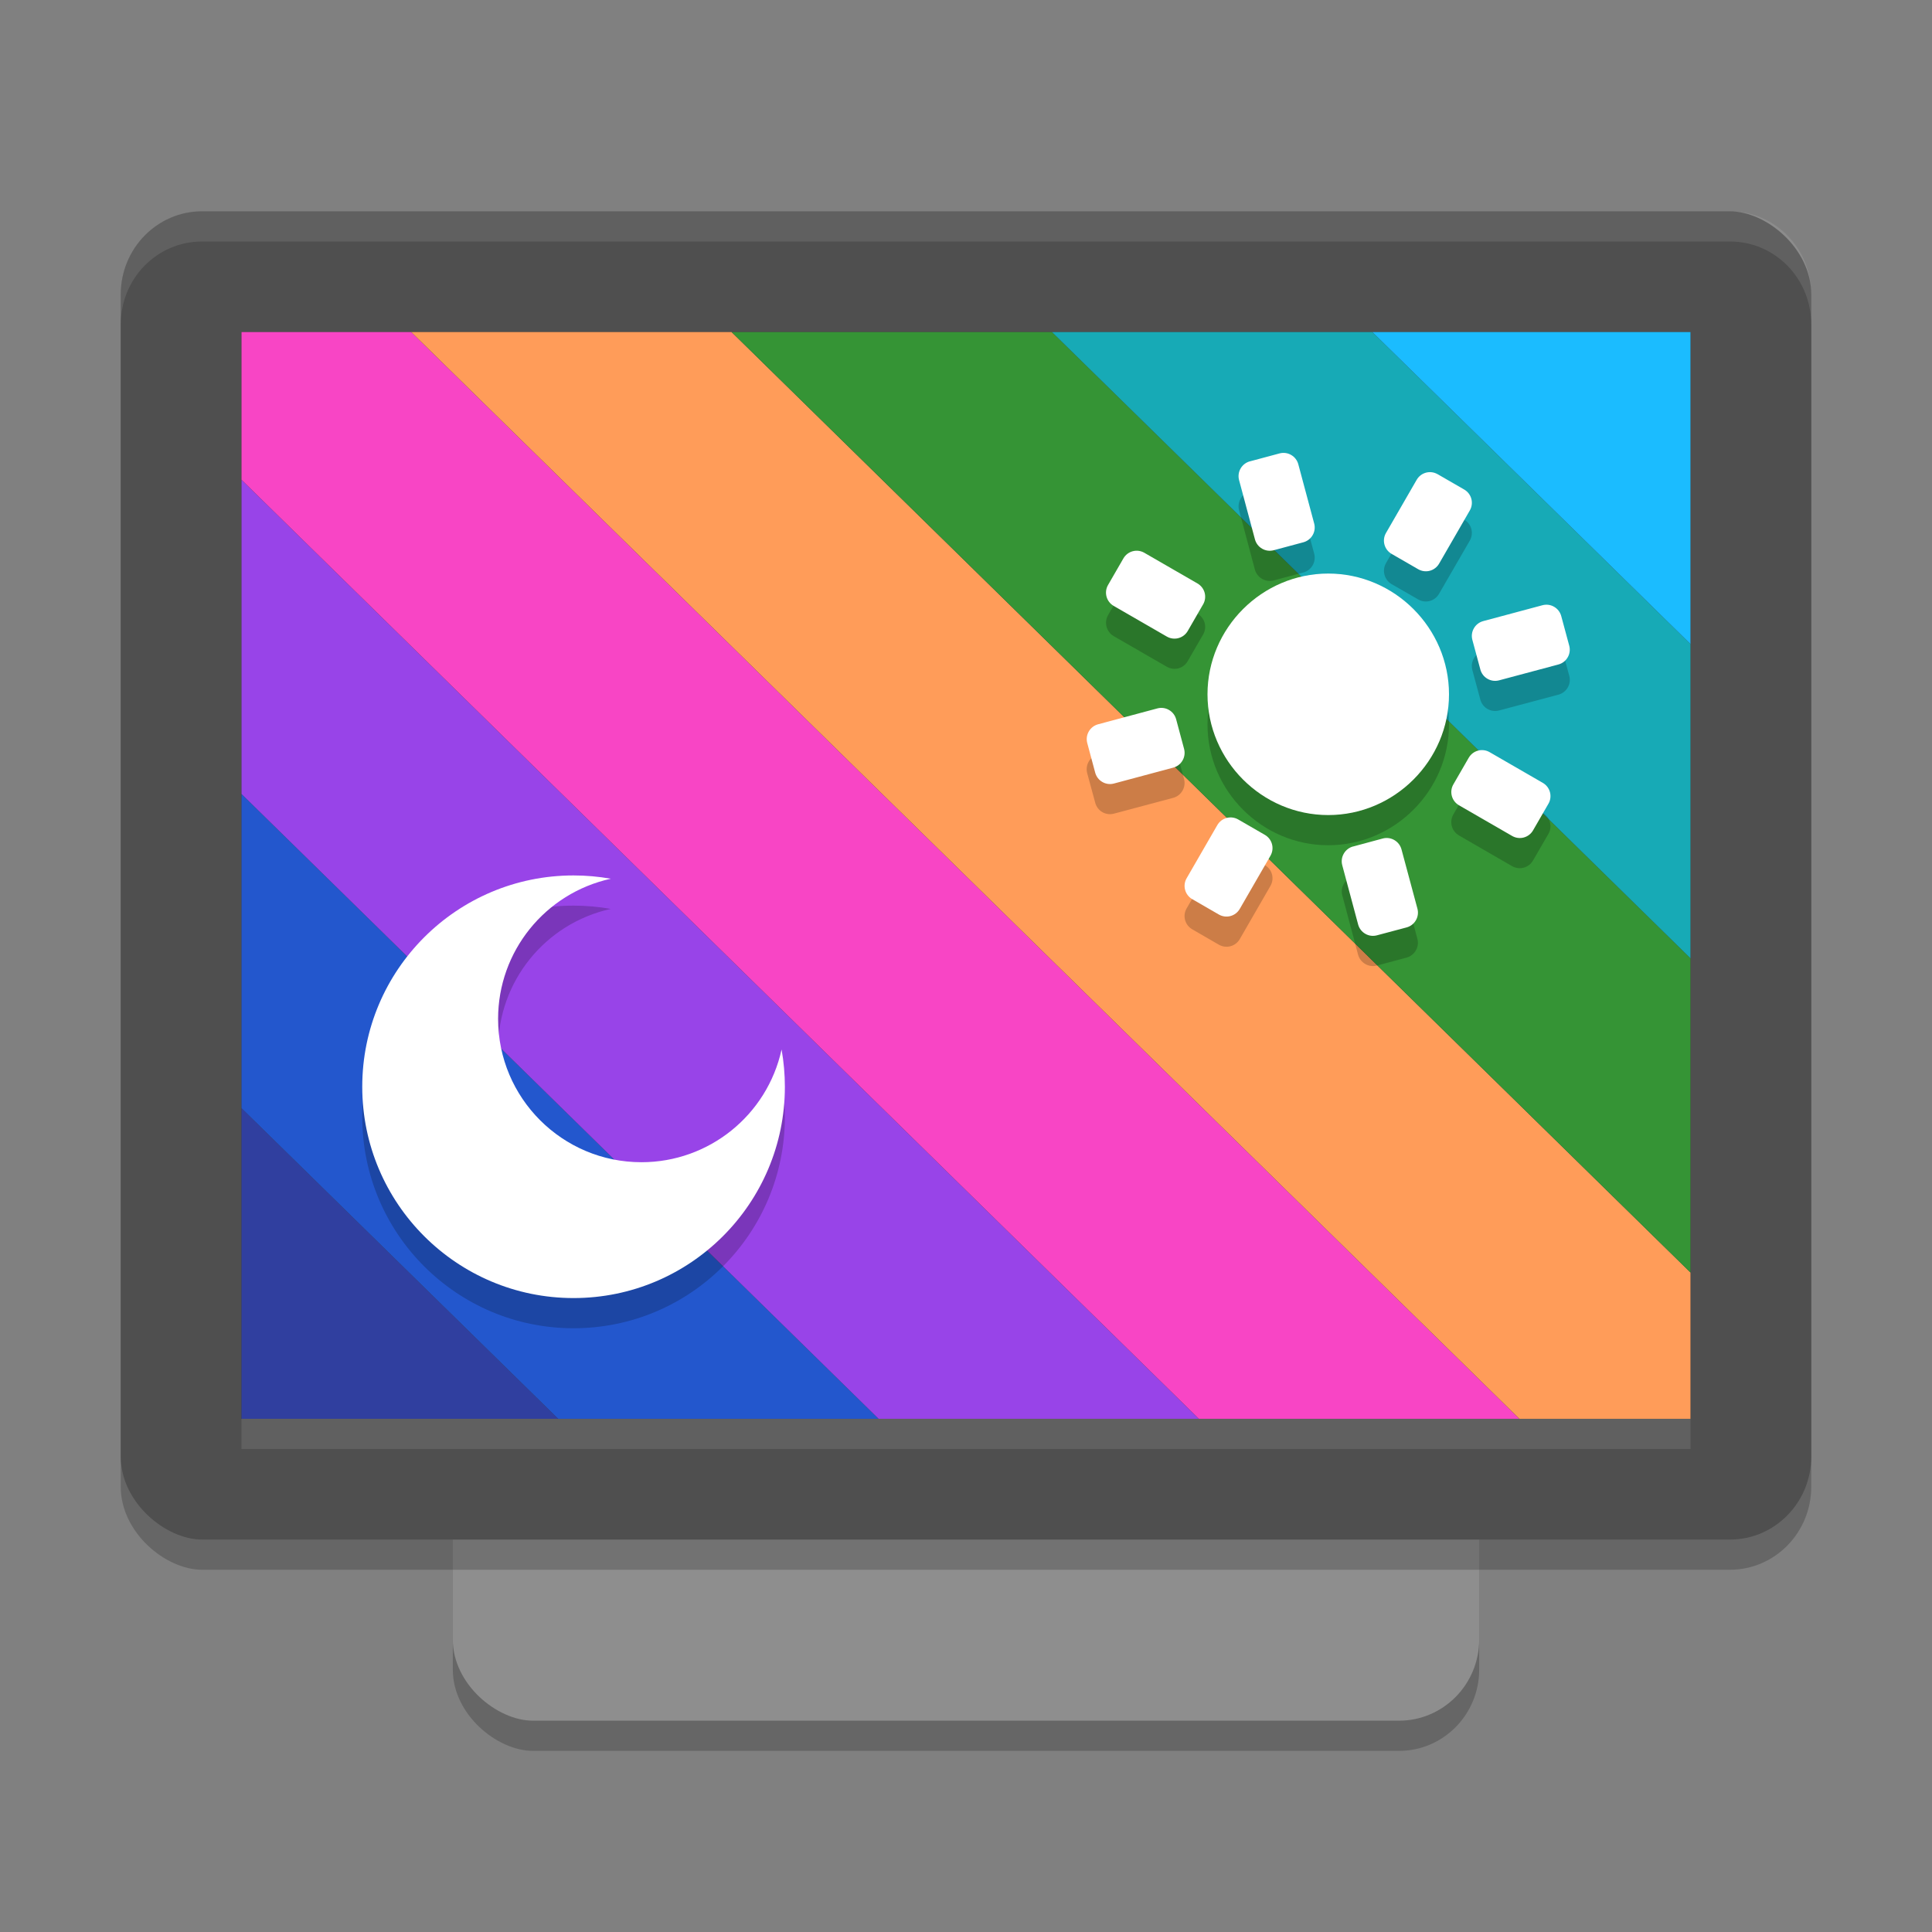 <svg xmlns="http://www.w3.org/2000/svg" width="64" height="64" version="1.1">
 <rect width="100%" height="100%" fill="#808080" stroke="none"/>
 <rect style="opacity:0.2" width="45.231" height="34" x="-58" y="-49" rx="2.692" ry="2.656" transform="matrix(0,-1,-1,0,0,0)"/>
 <rect style="fill:#8e8e8e" width="45.231" height="34" x="-57" y="-49" rx="2.692" ry="2.656" transform="matrix(0,-1,-1,0,0,0)"/>
 <rect style="opacity:0.2" width="44" height="56" x="-52" y="-60" rx="2.75" ry="2.692" transform="matrix(0,-1,-1,0,0,0)"/>
 <rect style="fill:#4f4f4f" width="44" height="56" x="-51" y="-60" rx="2.75" ry="2.692" transform="matrix(0,-1,-1,0,0,0)"/>
 <rect style="fill:#333333" width="36" height="48" x="-47" y="-56" rx="0" ry="0" transform="matrix(0,-1,-1,0,0,0)"/>
 <path style="fill:#303f9f" d="M 8,36.71 V 47 H 18.492 Z"/>
 <path style="fill:#2357cd" d="M 8,26.301 V 36.71 L 18.492,47 H 29.105 Z"/>
 <path style="fill:#9844e8" d="M 8,15.892 V 26.301 L 29.105,47 h 10.61 z"/>
 <path style="fill:#f845c5" d="m 8,11 v 4.892 L 39.715,47 H 50.331 L 13.622,11 Z"/>
 <path style="fill:#ff9c59" d="M 13.622,11 50.331,47 H 56 V 42.154 L 24.235,11 Z"/>
 <path style="fill:#359435" d="M 24.235,11 56,42.154 V 31.745 L 34.848,11 Z"/>
 <path style="fill:#17aab6" d="M 34.848,11 56,31.745 V 21.336 L 45.461,11 Z"/>
 <path style="fill:#1bbcff" d="M 45.461,11 56,21.336 V 11 Z"/>
 <path style="opacity:0.2" d="M 42.387,16.02 41.406,16.281 c -0.13,0.035 -0.241,0.121 -0.309,0.238 -0.067,0.117 -0.086,0.253 -0.051,0.383 l 0.523,1.965 c 0.035,0.13 0.121,0.241 0.238,0.309 0.117,0.067 0.257,0.086 0.387,0.051 l 0.98,-0.262 c 0.13,-0.035 0.241,-0.121 0.309,-0.238 0.068,-0.117 0.086,-0.257 0.051,-0.387 l -0.527,-1.961 c -0.035,-0.13 -0.118,-0.241 -0.234,-0.309 -0.117,-0.067 -0.257,-0.086 -0.387,-0.051 z m 4.852,0.637 c -0.125,0.034 -0.238,0.116 -0.309,0.238 l -1.016,1.758 c -0.068,0.117 -0.086,0.257 -0.051,0.387 0.035,0.13 0.118,0.241 0.234,0.309 l 0.883,0.508 c 0.244,0.141 0.551,0.057 0.691,-0.188 L 48.688,17.91 c 0.141,-0.244 0.06,-0.554 -0.184,-0.695 L 47.625,16.707 c -0.122,-0.07 -0.261,-0.084 -0.387,-0.051 z m -9.715,2.602 c -0.125,0.034 -0.238,0.116 -0.309,0.238 L 36.707,20.375 c -0.068,0.117 -0.086,0.257 -0.051,0.387 0.035,0.13 0.118,0.241 0.234,0.309 l 1.762,1.016 c 0.244,0.141 0.551,0.06 0.691,-0.184 l 0.512,-0.883 c 0.141,-0.244 0.057,-0.551 -0.188,-0.691 L 37.906,19.312 C 37.784,19.242 37.649,19.224 37.523,19.258 Z M 44,20 c -2.195,0 -4,1.805 -4,4 0,2.195 1.805,4 4,4 2.195,0 4,-1.805 4,-4 0,-2.195 -1.805,-4 -4,-4 z m 7.098,1.047 -1.965,0.527 c -0.13,0.035 -0.241,0.117 -0.309,0.234 -0.068,0.117 -0.086,0.257 -0.051,0.387 l 0.266,0.984 c 0.036,0.128 0.119,0.238 0.234,0.305 0.117,0.068 0.257,0.086 0.387,0.051 L 51.625,23.012 c 0.13,-0.035 0.241,-0.121 0.309,-0.238 0.068,-0.117 0.086,-0.253 0.051,-0.383 L 51.719,21.406 c -0.035,-0.13 -0.121,-0.241 -0.238,-0.309 -0.117,-0.067 -0.253,-0.086 -0.383,-0.051 z M 38.34,24.465 36.375,24.992 c -0.13,0.035 -0.241,0.118 -0.309,0.234 -0.067,0.117 -0.086,0.257 -0.051,0.387 l 0.266,0.98 c 0.035,0.13 0.118,0.241 0.234,0.309 0.117,0.068 0.257,0.086 0.387,0.051 l 1.961,-0.523 c 0.13,-0.035 0.241,-0.121 0.309,-0.238 0.068,-0.117 0.086,-0.257 0.051,-0.387 l -0.262,-0.98 c -0.035,-0.13 -0.121,-0.241 -0.238,-0.309 -0.117,-0.068 -0.253,-0.086 -0.383,-0.051 z m 10.621,1.398 c -0.125,0.034 -0.238,0.116 -0.309,0.238 l -0.508,0.879 c -0.068,0.117 -0.086,0.257 -0.051,0.387 0.035,0.13 0.121,0.241 0.238,0.309 l 1.758,1.016 c 0.244,0.141 0.554,0.057 0.695,-0.188 L 51.293,27.625 c 0.141,-0.244 0.057,-0.554 -0.188,-0.695 l -1.758,-1.016 c -0.122,-0.07 -0.261,-0.084 -0.387,-0.051 z m -8.328,2.23 c -0.125,0.034 -0.238,0.116 -0.309,0.238 l -1.016,1.762 c -0.068,0.117 -0.086,0.253 -0.051,0.383 0.035,0.13 0.121,0.241 0.238,0.309 l 0.879,0.508 c 0.244,0.141 0.554,0.06 0.695,-0.184 l 1.016,-1.762 c 0.141,-0.244 0.057,-0.551 -0.188,-0.691 l -0.879,-0.512 c -0.122,-0.07 -0.261,-0.084 -0.387,-0.051 z m 5.172,0.684 -0.984,0.262 c -0.129,0.035 -0.238,0.122 -0.305,0.238 -0.068,0.117 -0.086,0.253 -0.051,0.383 L 44.988,31.625 c 0.035,0.13 0.121,0.241 0.238,0.309 0.117,0.068 0.257,0.086 0.387,0.051 l 0.98,-0.262 c 0.13,-0.035 0.241,-0.121 0.309,-0.238 0.068,-0.117 0.086,-0.257 0.051,-0.387 l -0.527,-1.961 c -0.035,-0.13 -0.118,-0.241 -0.234,-0.309 -0.117,-0.068 -0.257,-0.086 -0.387,-0.051 z M 19,30 c -3.865,0 -7,3.135 -7,7 0,3.865 3.135,7 7,7 3.865,0 7,-3.135 7,-7 0,-0.414 -0.037,-0.828 -0.109,-1.234 C 25.412,37.945 23.482,39.5 21.25,39.5 c -2.623,0 -4.75,-2.127 -4.75,-4.75 0,-2.232 1.555,-4.162 3.734,-4.641 C 19.828,30.037 19.414,30 19,30 Z"/>
 <path style="fill:#ffffff" d="M 44,19 C 41.805,19 40,20.805 40,23 40,25.195 41.805,27 44,27 46.195,27 48,25.195 48,23 48,20.805 46.195,19 44,19 Z m 0,0"/>
 <path style="fill:#ffffff" d="m 47.623,15.708 0.88,0.508 c 0.244,0.141 0.327,0.45 0.186,0.694 l -1.016,1.76 c -0.141,0.244 -0.45,0.327 -0.694,0.186 l -0.88,-0.508 c -0.117,-0.067 -0.202,-0.178 -0.237,-0.308 -0.035,-0.13 -0.017,-0.269 0.051,-0.385 l 1.016,-1.76 c 0.141,-0.244 0.45,-0.327 0.694,-0.186 z m -6.604,11.439 0.88,0.508 c 0.244,0.141 0.327,0.45 0.186,0.694 L 41.069,30.108 c -0.141,0.244 -0.45,0.327 -0.694,0.186 l -0.88,-0.508 c -0.117,-0.067 -0.202,-0.178 -0.237,-0.308 -0.035,-0.13 -0.017,-0.269 0.051,-0.385 l 1.016,-1.76 c 0.141,-0.244 0.45,-0.327 0.694,-0.186 z m 0.386,-11.864 0.981,-0.263 c 0.13,-0.035 0.269,-0.017 0.385,0.051 0.117,0.067 0.202,0.178 0.237,0.308 l 0.526,1.963 c 0.035,0.13 0.017,0.269 -0.051,0.385 -0.067,0.117 -0.178,0.202 -0.308,0.237 l -0.981,0.263 c -0.13,0.035 -0.269,0.017 -0.385,-0.051 -0.117,-0.067 -0.202,-0.178 -0.237,-0.308 L 41.046,15.904 c -0.035,-0.13 -0.017,-0.269 0.051,-0.385 0.067,-0.117 0.178,-0.202 0.308,-0.237 z m 3.417,12.759 0.982,-0.265 c 0.13,-0.035 0.269,-0.017 0.385,0.051 0.117,0.067 0.202,0.178 0.237,0.308 l 0.528,1.964 c 0.035,0.13 0.017,0.269 -0.051,0.385 -0.067,0.117 -0.178,0.202 -0.308,0.237 l -0.983,0.262 c -0.13,0.035 -0.269,0.017 -0.385,-0.051 -0.117,-0.067 -0.202,-0.178 -0.237,-0.308 l -0.526,-1.963 c -0.035,-0.13 -0.017,-0.269 0.051,-0.385 0.067,-0.117 0.178,-0.202 0.308,-0.237 z m -8.542,-2.446 -0.263,-0.981 c -0.035,-0.13 -0.017,-0.269 0.051,-0.385 0.067,-0.117 0.178,-0.202 0.308,-0.237 l 1.963,-0.526 c 0.13,-0.035 0.269,-0.017 0.385,0.051 0.117,0.067 0.202,0.178 0.237,0.308 l 0.263,0.981 c 0.035,0.13 0.017,0.269 -0.051,0.385 -0.067,0.117 -0.178,0.202 -0.308,0.237 l -1.963,0.526 c -0.13,0.035 -0.269,0.017 -0.385,-0.051 -0.117,-0.067 -0.202,-0.178 -0.237,-0.308 z m 12.759,-3.417 -0.265,-0.982 c -0.035,-0.13 -0.017,-0.269 0.051,-0.385 0.067,-0.117 0.178,-0.202 0.308,-0.237 l 1.963,-0.526 c 0.13,-0.035 0.269,-0.017 0.385,0.051 0.117,0.067 0.202,0.178 0.237,0.308 l 0.265,0.982 c 0.035,0.13 0.017,0.269 -0.051,0.385 -0.067,0.117 -0.178,0.202 -0.308,0.237 l -1.964,0.525 c -0.13,0.035 -0.269,0.017 -0.385,-0.051 -0.117,-0.067 -0.202,-0.178 -0.237,-0.308 z m 2.254,4.447 -0.508,0.88 c -0.141,0.244 -0.45,0.327 -0.694,0.186 l -1.76,-1.016 c -0.117,-0.067 -0.202,-0.178 -0.237,-0.308 -0.035,-0.13 -0.017,-0.269 0.051,-0.385 l 0.508,-0.88 c 0.141,-0.244 0.45,-0.327 0.694,-0.186 l 1.76,1.016 c 0.244,0.141 0.327,0.45 0.186,0.694 z M 39.854,20.021 39.346,20.901 c -0.141,0.244 -0.45,0.327 -0.694,0.186 l -1.76,-1.016 c -0.117,-0.067 -0.202,-0.178 -0.237,-0.308 -0.035,-0.13 -0.017,-0.269 0.051,-0.385 l 0.508,-0.88 c 0.141,-0.244 0.45,-0.327 0.694,-0.186 l 1.76,1.016 c 0.244,0.141 0.327,0.45 0.186,0.694 z m 0,0"/>
 <path style="fill:#ffffff" d="M 19,29 C 15.135,29 12,32.135 12,36 c 0,3.865 3.135,7 7,7 C 22.865,43 26,39.865 26,36 26,35.586 25.963,35.172 25.891,34.766 25.412,36.945 23.482,38.5 21.25,38.5 c -2.623,0 -4.75,-2.127 -4.75,-4.75 0,-2.232 1.555,-4.162 3.734,-4.641 -0.406,-0.072 -0.82,-0.109 -1.234,-0.109 z m 0,0"/>
 <rect style="opacity:0.1;fill:#ffffff" width="48" height="1" x="8" y="47"/>
 <path style="opacity:0.1;fill:#ffffff" d="M 6.691 7 C 5.2 7 4 8.226 4 9.75 L 4 10.75 C 4 9.226 5.2 8 6.691 8 L 57.309 8 C 58.8 8 60 9.226 60 10.75 L 60 9.75 C 60 8.226 58.8 7 57.309 7 L 6.691 7 z"/>
</svg>

